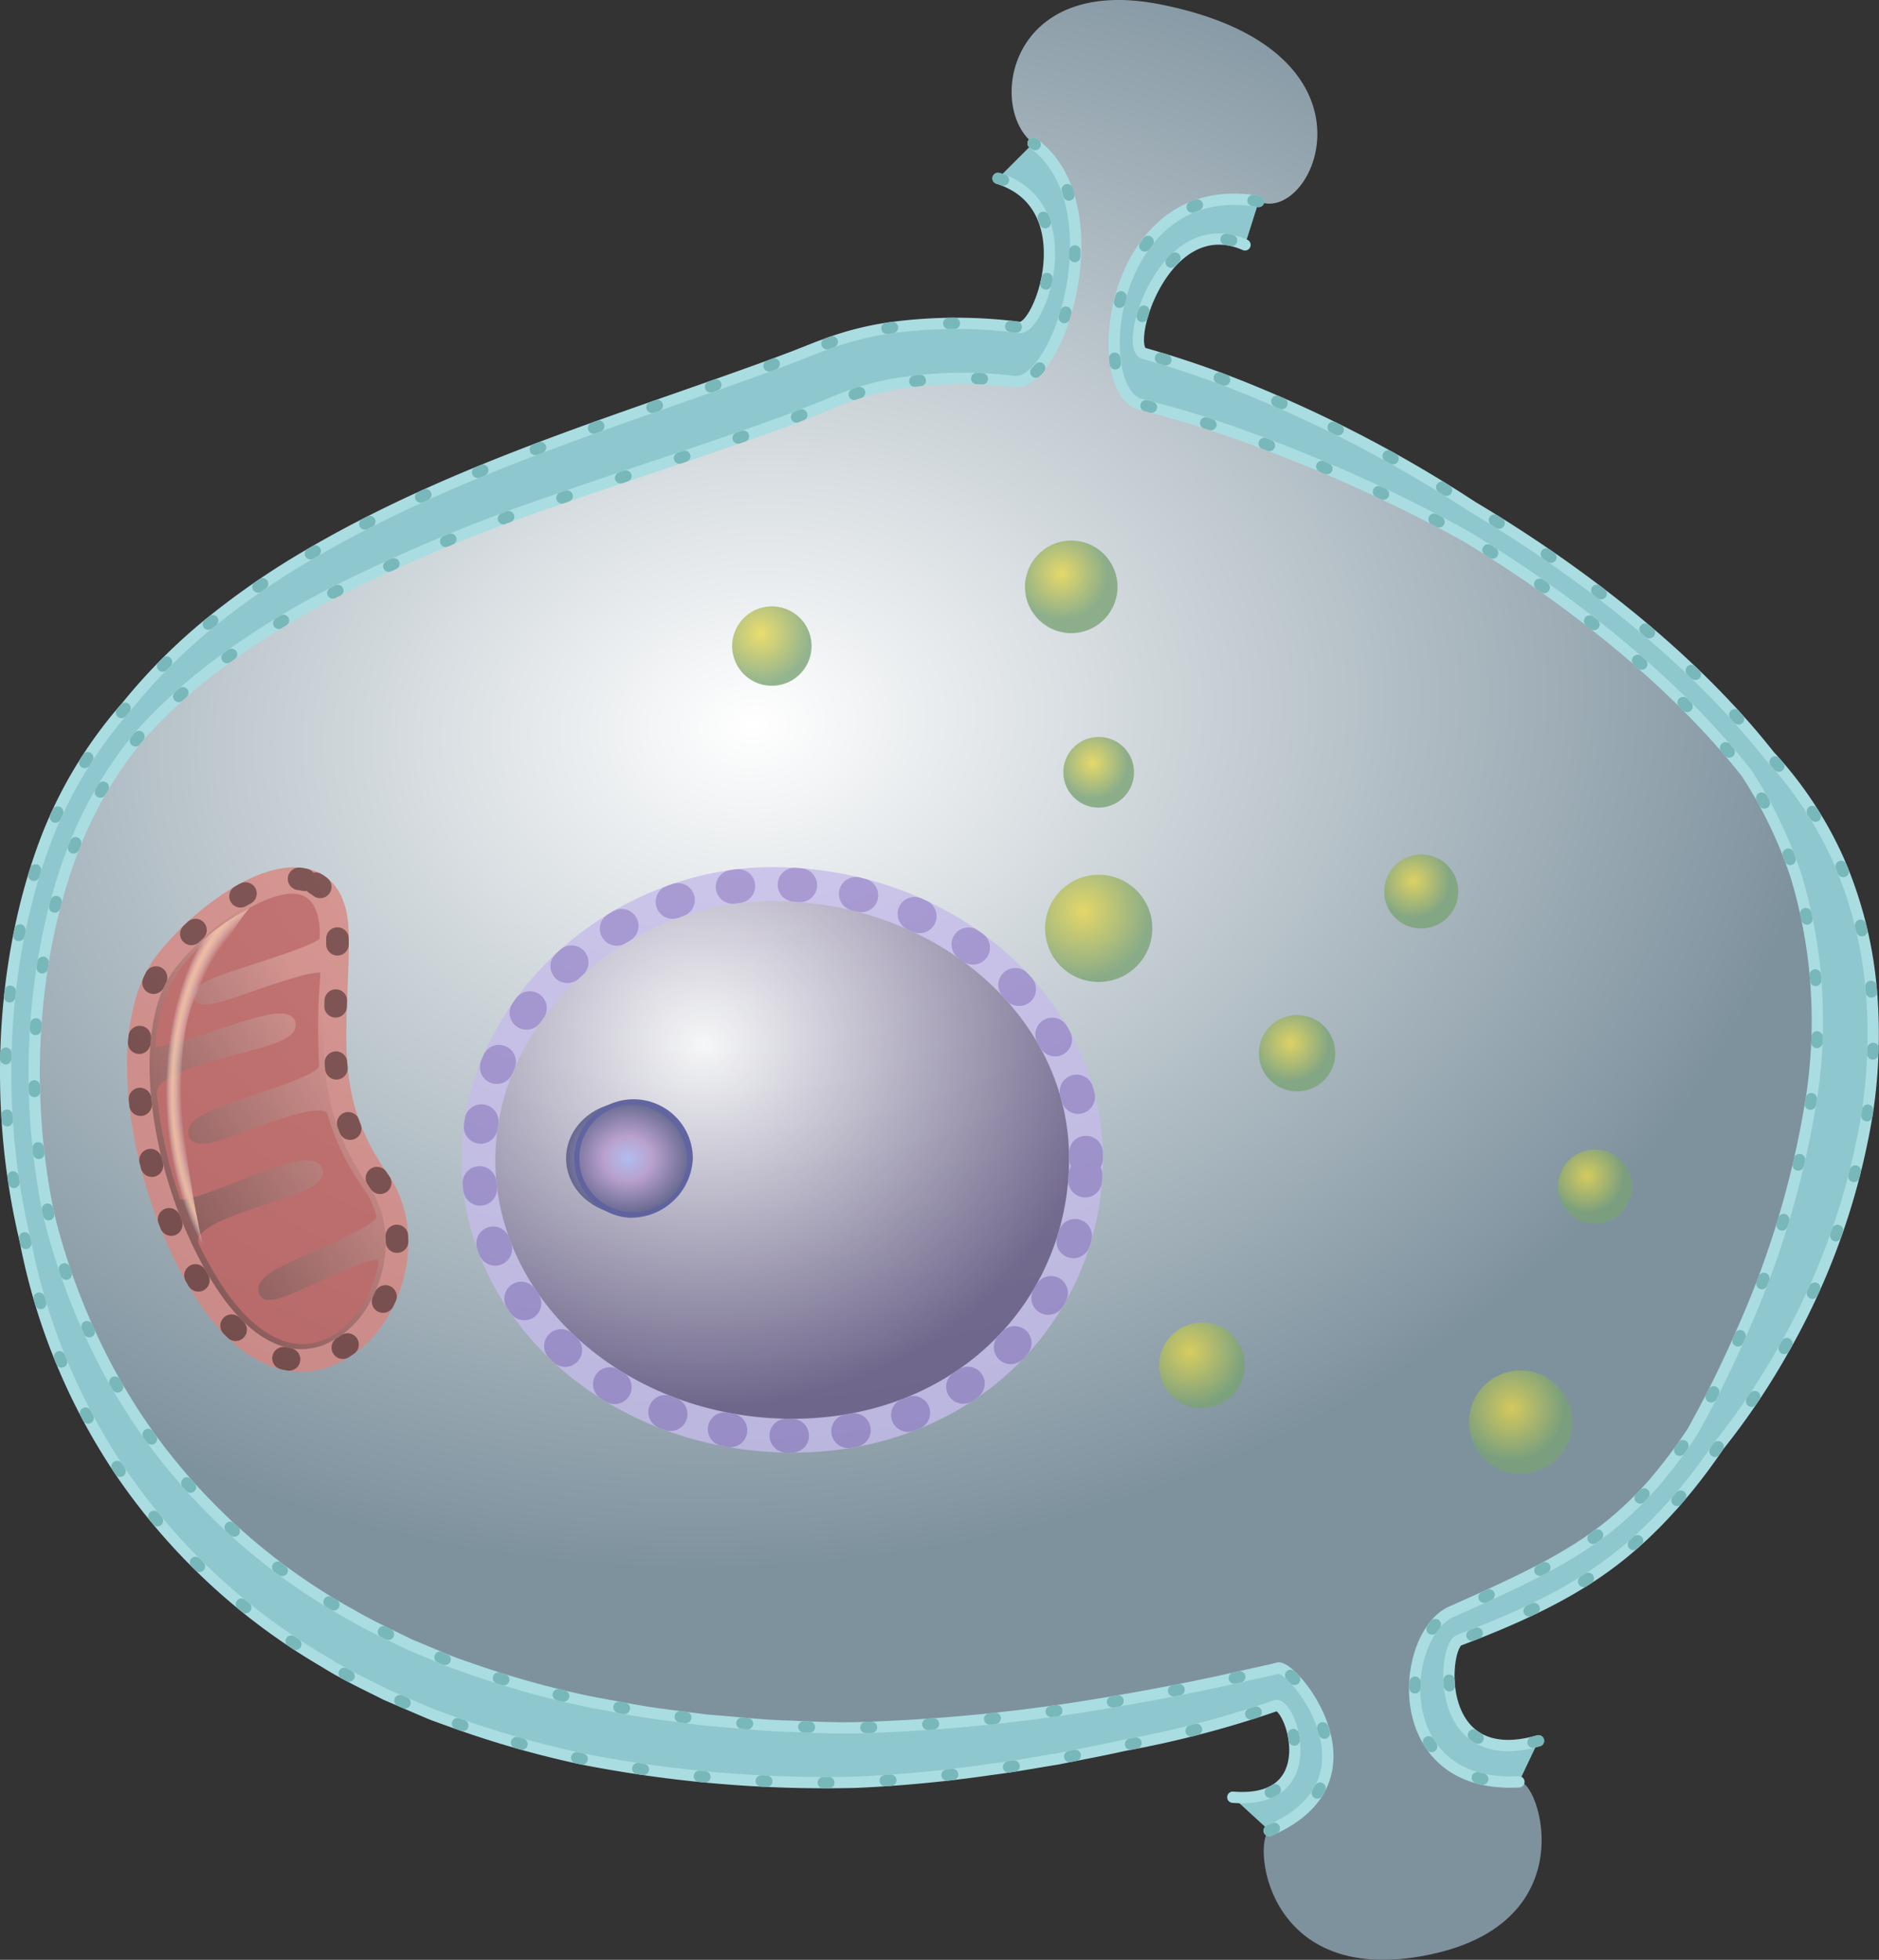 <svg id="Layer_1" data-name="Layer 1" xmlns="http://www.w3.org/2000/svg" xmlns:xlink="http://www.w3.org/1999/xlink" viewBox="0 0 166.557 173.67"><rect x="0" y="0" width="166.557" height="173.67" fill="#333333" stroke="none"/><defs><style>.cls-1{fill:url(#radial-gradient);}.cls-2{fill:url(#radial-gradient-2);}.cls-3{fill:url(#linear-gradient);}.cls-4{mask:url(#mask);}.cls-5{fill:url(#radial-gradient-3);}.cls-6{mask:url(#mask-2);}.cls-7{fill:#8ec8ce;}.cls-13,.cls-14,.cls-21,.cls-22,.cls-8,.cls-9{fill:none;}.cls-8{stroke:#aadde2;}.cls-13,.cls-14,.cls-22,.cls-8,.cls-9{stroke-linecap:round;stroke-linejoin:round;}.cls-9{stroke:#78b7ba;}.cls-14,.cls-22,.cls-9{stroke-dasharray:0.5 5;}.cls-10{opacity:0.8;}.cls-11{isolation:isolate;}.cls-12{stroke:#8679a8;fill:url(#radial-gradient-4);}.cls-12,.cls-21{stroke-miterlimit:10;}.cls-13{stroke:#c5bbea;}.cls-13,.cls-14{stroke-width:3px;}.cls-14{stroke:#9a87cc;}.cls-15{fill:url(#radial-gradient-5);}.cls-16{fill:#4b4b96;}.cls-17{fill:url(#linear-gradient-2);}.cls-18{fill:#c15c59;}.cls-19{mask:url(#mask-3);}.cls-20{fill:url(#radial-gradient-6);}.cls-21{stroke:#d8867f;}.cls-21,.cls-22{stroke-width:2px;}.cls-22{stroke:#6e3836;}.cls-23{fill:url(#radial-gradient-7);}.cls-24{fill:url(#radial-gradient-8);}.cls-25{fill:url(#radial-gradient-9);}.cls-26{fill:url(#radial-gradient-10);}.cls-27{fill:url(#radial-gradient-11);}.cls-28{fill:url(#radial-gradient-12);}.cls-29{fill:url(#radial-gradient-13);}.cls-30{fill:url(#radial-gradient-14);}.cls-31{fill:url(#radial-gradient-15);}</style><radialGradient id="radial-gradient" cx="62.074" cy="103.623" r="165.685" gradientTransform="translate(-2.114 50.485) rotate(-2.227) scale(1 0.536)" gradientUnits="userSpaceOnUse"><stop offset="0.755" stop-color="#fff"/><stop offset="0.76" stop-color="#e8e8e8"/><stop offset="0.771" stop-color="#b8b8b8"/><stop offset="0.782" stop-color="#8c8c8c"/><stop offset="0.794" stop-color="#666"/><stop offset="0.807" stop-color="#474747"/><stop offset="0.821" stop-color="#2d2d2d"/><stop offset="0.837" stop-color="#191919"/><stop offset="0.854" stop-color="#0b0b0b"/><stop offset="0.876" stop-color="#020202"/><stop offset="0.913"/></radialGradient><radialGradient id="radial-gradient-2" cx="44.012" cy="215.397" r="175.762" gradientTransform="matrix(0.36, 0.959, -0.485, 0.22, 158.287, -10.829)" gradientUnits="userSpaceOnUse"><stop offset="0.687" stop-color="#fff"/><stop offset="0.725" stop-color="#adadad"/><stop offset="0.763" stop-color="#636363"/><stop offset="0.794" stop-color="#2d2d2d"/><stop offset="0.817" stop-color="#0c0c0c"/><stop offset="0.83"/></radialGradient><linearGradient id="linear-gradient" x1="58.858" y1="173.591" x2="50.447" y2="145.869" gradientTransform="matrix(1.066, 0, 0, -0.956, -24.803, 260.263)" gradientUnits="userSpaceOnUse"><stop offset="0.036"/><stop offset="0.406" stop-color="#fff"/><stop offset="0.462" stop-color="#cacaca"/><stop offset="0.526" stop-color="#959595"/><stop offset="0.59" stop-color="#676767"/><stop offset="0.654" stop-color="#424242"/><stop offset="0.718" stop-color="#252525"/><stop offset="0.781" stop-color="#101010"/><stop offset="0.843" stop-color="#040404"/><stop offset="0.903"/></linearGradient><mask id="mask" x="-8.43" y="-4.64" width="182.442" height="182.442" maskUnits="userSpaceOnUse"><g transform="translate(-13.412 -11.307)"><rect class="cls-1" x="4.983" y="6.667" width="182.442" height="182.442"/></g></mask><radialGradient id="radial-gradient-3" cx="80.162" cy="75.586" r="95.831" gradientTransform="translate(-5.713 25.395) rotate(-5.997) scale(1 0.779)" gradientUnits="userSpaceOnUse"><stop offset="0" stop-color="#fff"/><stop offset="0.998" stop-color="#7e929e"/></radialGradient><mask id="mask-2" x="-50.595" y="-3.387" width="239.87" height="181.776" maskUnits="userSpaceOnUse"><g transform="translate(-13.412 -11.307)"><ellipse class="cls-2" cx="82.752" cy="98.808" rx="87.597" ry="122.317" transform="translate(-35.425 150.237) rotate(-73.571)"/></g></mask><radialGradient id="radial-gradient-4" cx="108.05" cy="841.801" r="32.126" gradientTransform="translate(-56.704 -749.197) scale(1.102 1)" gradientUnits="userSpaceOnUse"><stop offset="0" stop-color="#fff"/><stop offset="1" stop-color="#655782"/></radialGradient><radialGradient id="radial-gradient-5" cx="101.985" cy="851.86" r="6.2" gradientTransform="translate(-56.704 -749.197) scale(1.102 1)" gradientUnits="userSpaceOnUse"><stop offset="0" stop-color="#afbaf7"/><stop offset="0.312" stop-color="#b898ce"/><stop offset="0.803" stop-color="#515181"/></radialGradient><linearGradient id="linear-gradient-2" x1="65.241" y1="782.135" x2="40.51" y2="787.04" gradientTransform="matrix(0.999, -0.372, 0.334, 0.895, -280.891, -568.943)" gradientUnits="userSpaceOnUse"><stop offset="0" stop-color="#d8867f"/><stop offset="1" stop-color="#6e3836"/></linearGradient><mask id="mask-3" x="7.075" y="79.389" width="26.047" height="33.569" maskUnits="userSpaceOnUse"><g transform="translate(-13.412 -11.307)"><g id="SVGID"><rect class="cls-3" x="25.124" y="92.694" width="16.774" height="29.572" transform="translate(-35.433 18.476) rotate(-20.445)"/></g></g></mask><radialGradient id="radial-gradient-6" cx="-1056.627" cy="426.53" r="11.16" gradientTransform="matrix(-1.053, 0.104, 0.074, 1.877, -1105.472, -582.405)" gradientUnits="userSpaceOnUse"><stop offset="0.782" stop-color="#fff" stop-opacity="0"/><stop offset="0.852" stop-color="#ffba94"/><stop offset="0.9" stop-color="#fff" stop-opacity="0"/></radialGradient><radialGradient id="radial-gradient-7" cx="-94.861" cy="912.06" r="4.43" gradientTransform="translate(175.863 -844.756)" gradientUnits="userSpaceOnUse"><stop offset="0" stop-color="#e9d74d"/><stop offset="1" stop-color="#7aa375"/></radialGradient><radialGradient id="radial-gradient-8" cx="-67.711" cy="910.586" r="4.09" gradientTransform="translate(175.388 -848.567)" xlink:href="#radial-gradient-7"/><radialGradient id="radial-gradient-9" cx="-67.353" cy="927.59" r="3.161" gradientTransform="translate(177.739 -848.746)" xlink:href="#radial-gradient-7"/><radialGradient id="radial-gradient-10" cx="-70.016" cy="940.49" r="5.98" gradientTransform="translate(179.698 -848.606)" xlink:href="#radial-gradient-7"/><radialGradient id="radial-gradient-11" cx="-40.686" cy="941.96" r="3.272" gradientTransform="translate(179.523 -852.688)" xlink:href="#radial-gradient-7"/><radialGradient id="radial-gradient-12" cx="-53.5" cy="954.655" r="3.414" gradientTransform="translate(181.442 -850.985)" xlink:href="#radial-gradient-7"/><radialGradient id="radial-gradient-13" cx="-66.205" cy="980.469" r="4.784" gradientTransform="translate(185.275 -849.514)" xlink:href="#radial-gradient-7"/><radialGradient id="radial-gradient-14" cx="-29.144" cy="970.028" r="3.272" gradientTransform="translate(183.381 -854.605)" xlink:href="#radial-gradient-7"/><radialGradient id="radial-gradient-15" cx="-38.672" cy="989.475" r="4.609" gradientTransform="translate(186.27 -853.462)" xlink:href="#radial-gradient-7"/></defs><title>necrotic_cell</title><g id="CELL"><g class="cls-4"><path id="CELL-2" data-name="CELL" class="cls-5" d="M86.9,166.862A130.162,130.162,0,0,0,126.3,160.9c2.379-.734,7.921,7.222-.375,12.622-1.461.951-.445,13.839,13.89,11.059s9.992-15.647,8.248-15.377c-10.109,1.562-7.346-13.085-5.85-13.581,9.56-3.17,13.974-6.65,18.691-11.956,8.15-9.168,26.367-41.5,8.505-64.44C157.8,64.32,134.833,51.2,114.937,44.949c-5.185-1.628,2.762-18.974,10.051-15.794,4.861,2.121,11.87-13.375-8.72-17.458C102.809,9.028,100.911,20.822,104.989,24c9.085,7.087-.694,18.782-1.922,18.66-6.169-.612-11.729-.129-16.164,1.719C66.49,52.889,29.066,59.837,18.86,85.707S16.308,166.011,86.9,166.862Z" transform="translate(-13.412 -11.307)"/></g><g class="cls-6"><g id="MEMBRANE"><path id="MEMBRANE-2" data-name="MEMBRANE" class="cls-7" d="M101.881,27.113c7.638,2.646,3.786,13.446,1.892,13.208a43.685,43.685,0,0,0-11.537.047,27.731,27.731,0,0,0-5.8,1.506c-.506.178-.888.338-1.306.5l-1.24.491c-.839.312-1.667.639-2.516.94-13.5,4.916-27.791,9.135-40.673,16.71a69.1,69.1,0,0,0-9.188,6.407A50.735,50.735,0,0,0,24.649,73.9a39.049,39.049,0,0,0-6.976,11.342c-3.791,9.609-5.163,22.9-2.014,36.057A55.376,55.376,0,0,0,24.27,141.99a55.962,55.962,0,0,0,17.953,16.618c1.739,1.1,3.6,1.963,5.433,2.888l2.82,1.213c.472.2.939.409,1.415.594l1.441.518a87.4,87.4,0,0,0,11.739,3.368,111.885,111.885,0,0,0,24.146,2.057,118.237,118.237,0,0,0,12.044-1.142c1.991-.249,3.958-.618,5.934-.934,1.961-.4,3.927-.76,5.877-1.2a90.324,90.324,0,0,0,13.4-3.509c1.334-.456,4.453,8.708-3.781,8.107l3.228,2.955c10.364-4.5,2.157-14.741.785-14.4h0c-.949.239-1.912.434-2.866.653-3.816.879-7.662,1.632-11.52,2.287a158.708,158.708,0,0,1-23.2,2.353c-1.895.027-3.84-.064-5.779-.149-1.942-.041-3.865-.251-5.794-.411l-1.446-.119-1.436-.182-2.871-.371c-1.91-.264-3.795-.658-5.69-.989a82.386,82.386,0,0,1-11.074-3.057l-1.355-.47c-.446-.168-.882-.362-1.324-.541l-2.639-1.1c-1.7-.844-3.442-1.631-5.081-2.59a54.641,54.641,0,0,1-17.138-14.758,53.379,53.379,0,0,1-5.9-9.808,58.517,58.517,0,0,1-3.847-10.9c-.007-.027-.012-.055-.019-.082-2.486-12-1.134-23.957,2.322-32.716a36.11,36.11,0,0,1,5.8-9.734,47.575,47.575,0,0,1,7.719-6.88A73.381,73.381,0,0,1,42.634,64a151.434,151.434,0,0,1,19.831-8.3c6.813-2.4,13.747-4.565,20.679-7.11.864-.317,1.728-.668,2.592-1l1.294-.529c.427-.174.884-.369,1.238-.492a22.76,22.76,0,0,1,4.738-1.279,27.847,27.847,0,0,1,10.255-.177c3.061.677,10.216-14.434,1.729-21.108Zm23.107,2.042c-13.83-2.634-14.749,17.633-10.87,17.885,3.388.22,6.556,1.86,9.782,2.983a136.586,136.586,0,0,1,19.384,8.758c10.265,6.2,19.09,13.579,24.941,21.017a39.231,39.231,0,0,1,4.4,9.124,44.645,44.645,0,0,1,1.262,20.3,81.954,81.954,0,0,1-6.04,20.048,97.884,97.884,0,0,1-4.4,8.894,45.3,45.3,0,0,1-3.5,4.656c-4.467,5.025-8.9,7.184-17.849,11.295-4.448,2.044-5.9,15.657,5.962,15.09l1.727-3.637c-9.273,2.818-8.4-8.4-7.035-8.914,9.609-3.6,14.243-6.673,19.1-12.139a50.838,50.838,0,0,0,3.9-5.066,63.361,63.361,0,0,0,5.667-8.388,62.64,62.64,0,0,0,7.508-21.075,46.158,46.158,0,0,0,.32-11.408,36.675,36.675,0,0,0-2.883-11.1,34.141,34.141,0,0,0-6.116-9.224c-6.157-7.838-15.5-15.594-26.325-22.047a114.92,114.92,0,0,0-18.6-9.881,89.094,89.094,0,0,0-10.52-3.709c-1.787-.505,2.064-12.976,8.971-9.609Z" transform="translate(-13.412 -11.307)"/><path id="MEMBRANE-3" data-name="MEMBRANE" class="cls-8" d="M101.881,27.113c7.7,2.413,3.709,13.436,1.892,13.208a43.685,43.685,0,0,0-11.537.047,27.731,27.731,0,0,0-5.8,1.506c-.506.178-.888.338-1.306.5l-1.24.491c-.839.312-1.667.639-2.516.94-13.5,4.916-27.791,9.135-40.673,16.71a69.1,69.1,0,0,0-9.188,6.407A50.735,50.735,0,0,0,24.649,73.9a39.049,39.049,0,0,0-6.976,11.342c-3.791,9.609-5.163,22.9-2.014,36.057A55.376,55.376,0,0,0,24.27,141.99a55.962,55.962,0,0,0,17.953,16.618c1.739,1.1,3.6,1.963,5.433,2.888l2.82,1.213c.472.2.939.409,1.415.594l1.441.518a87.4,87.4,0,0,0,11.739,3.368,111.885,111.885,0,0,0,24.146,2.057,118.237,118.237,0,0,0,12.044-1.142c1.991-.249,3.958-.618,5.934-.934,1.961-.4,3.927-.76,5.877-1.2a90.241,90.241,0,0,0,13.4-3.509c1.331-.455,4.5,8.777-3.781,8.107m27.093-5c-9.382,2.681-8.478-8.37-7.035-8.914,9.512-3.586,14.282-6.717,19.1-12.139a50.838,50.838,0,0,0,3.9-5.066,63.361,63.361,0,0,0,5.667-8.388,62.64,62.64,0,0,0,7.508-21.075,46.158,46.158,0,0,0,.32-11.408,36.675,36.675,0,0,0-2.883-11.1,34.141,34.141,0,0,0-6.116-9.224c-6.157-7.838-15.5-15.594-26.325-22.047a114.92,114.92,0,0,0-18.6-9.881,89.094,89.094,0,0,0-10.52-3.709c-1.86-.526,1.779-12.764,8.971-9.609m1.206-3.851c-13.363-2.32-15.2,16.909-10.386,18.01a88.6,88.6,0,0,1,9.3,2.859,136.586,136.586,0,0,1,19.384,8.758c10.265,6.2,19.09,13.579,24.941,21.017a39.231,39.231,0,0,1,4.4,9.124,44.645,44.645,0,0,1,1.262,20.3,81.954,81.954,0,0,1-6.04,20.048,97.884,97.884,0,0,1-4.4,8.894,45.3,45.3,0,0,1-3.5,4.656c-4.485,5.045-8.8,7.3-17.849,11.295-4.63,2.044-5.736,15.7,5.962,15.09m-22.138,4.319c10.476-4.487,2.1-14.734.785-14.4-.155.039.155-.037,0,0h0c-.949.239-1.912.434-2.866.653-3.816.879-7.662,1.632-11.52,2.287a158.708,158.708,0,0,1-23.2,2.353c-1.895.027-3.84-.064-5.779-.149-1.942-.041-3.865-.251-5.794-.411l-1.446-.119-1.436-.182-2.871-.371c-1.91-.264-3.795-.658-5.69-.989a82.386,82.386,0,0,1-11.074-3.057l-1.355-.47c-.446-.168-.882-.362-1.324-.541l-2.639-1.1c-1.7-.844-3.442-1.631-5.081-2.59a54.641,54.641,0,0,1-17.138-14.758,53.379,53.379,0,0,1-5.9-9.808,58.517,58.517,0,0,1-3.847-10.9c-.007-.027-.012-.055-.019-.082-2.486-12-1.134-23.957,2.322-32.716a36.11,36.11,0,0,1,5.8-9.734,47.575,47.575,0,0,1,7.719-6.88A73.381,73.381,0,0,1,42.634,64a151.434,151.434,0,0,1,19.831-8.3c6.813-2.4,13.747-4.565,20.679-7.11.864-.317,1.728-.668,2.592-1l1.294-.529c.427-.174.884-.369,1.238-.492a22.76,22.76,0,0,1,4.738-1.279,36.86,36.86,0,0,1,10.255-.177c4.1.518,9.1-15.8,1.729-21.108" transform="translate(-13.412 -11.307)"/><path id="MEMBRANE-4" data-name="MEMBRANE" class="cls-9" d="M101.881,27.113c7.656,2.088,3.8,13.448,1.892,13.208a43.685,43.685,0,0,0-11.537.047,27.731,27.731,0,0,0-5.8,1.506c-.506.178-.888.338-1.306.5l-1.24.491c-.839.312-1.667.639-2.516.94-13.5,4.916-27.791,9.135-40.673,16.71a69.1,69.1,0,0,0-9.188,6.407A50.735,50.735,0,0,0,24.649,73.9a39.049,39.049,0,0,0-6.976,11.342c-3.791,9.609-5.163,22.9-2.014,36.057A55.376,55.376,0,0,0,24.27,141.99a55.962,55.962,0,0,0,17.953,16.618c1.739,1.1,3.6,1.963,5.433,2.888l2.82,1.213c.472.2.939.409,1.415.594l1.441.518a87.4,87.4,0,0,0,11.739,3.368,111.885,111.885,0,0,0,24.146,2.057,118.237,118.237,0,0,0,12.044-1.142c1.991-.249,3.958-.618,5.934-.934,1.961-.4,3.927-.76,5.877-1.2a90.241,90.241,0,0,0,13.4-3.509c1.331-.455,4.528,8.777-3.781,8.107m27.093-5c-9.382,2.681-8.478-8.37-7.035-8.914,9.512-3.586,14.282-6.717,19.1-12.139a50.838,50.838,0,0,0,3.9-5.066,63.361,63.361,0,0,0,5.667-8.388,62.64,62.64,0,0,0,7.508-21.075,46.158,46.158,0,0,0,.32-11.408,36.675,36.675,0,0,0-2.883-11.1,34.141,34.141,0,0,0-6.116-9.224c-6.157-7.838-15.5-15.594-26.325-22.047a114.92,114.92,0,0,0-18.6-9.881,89.094,89.094,0,0,0-10.52-3.709c-1.769-.5,1.64-12.811,8.971-9.609m1.206-3.851c-13.224-2.413-15.166,16.915-10.536,17.971a89.47,89.47,0,0,1,9.448,2.9,136.586,136.586,0,0,1,19.384,8.758c10.265,6.2,19.09,13.579,24.941,21.017a39.231,39.231,0,0,1,4.4,9.124,44.645,44.645,0,0,1,1.262,20.3,81.954,81.954,0,0,1-6.04,20.048,97.884,97.884,0,0,1-4.4,8.894,45.3,45.3,0,0,1-3.5,4.656c-4.476,5.035-8.813,7.327-17.849,11.295-4.448,1.953-5.909,15.617,5.962,15.09m-22.138,4.319c10.435-4.452,2.087-14.731.785-14.4-.171.043.172-.041,0,0h0c-.949.239-1.912.434-2.866.653-3.816.879-7.662,1.632-11.52,2.287a158.708,158.708,0,0,1-23.2,2.353c-1.895.027-3.84-.064-5.779-.149-1.942-.041-3.865-.251-5.794-.411l-1.446-.119-1.436-.182-2.871-.371c-1.91-.264-3.795-.658-5.69-.989a82.386,82.386,0,0,1-11.074-3.057l-1.355-.47c-.446-.168-.882-.362-1.324-.541l-2.639-1.1c-1.7-.844-3.442-1.631-5.081-2.59a54.641,54.641,0,0,1-17.138-14.758,53.379,53.379,0,0,1-5.9-9.808,58.517,58.517,0,0,1-3.847-10.9c-.007-.027-.012-.055-.019-.082-2.486-12-1.134-23.957,2.322-32.716a36.11,36.11,0,0,1,5.8-9.734,47.575,47.575,0,0,1,7.719-6.88A73.381,73.381,0,0,1,42.634,64a151.434,151.434,0,0,1,19.831-8.3c6.813-2.4,13.747-4.565,20.679-7.11.864-.317,1.728-.668,2.592-1l1.294-.529c.427-.174.884-.369,1.238-.492a22.76,22.76,0,0,1,4.738-1.279,36.376,36.376,0,0,1,10.255-.177c4.569.6,8.689-16.978,1.729-21.108" transform="translate(-13.412 -11.307)"/></g></g><g id="NUCLEUS" class="cls-10"><g id="NUCLEUS-2" data-name="NUCLEUS" class="cls-11"><ellipse class="cls-12" cx="69.336" cy="102.782" rx="26.929" ry="24.443"/><path class="cls-13" d="M109.677,113.954c0-13.425-12.467-24.308-27.846-24.308-13.4,0-26.011,11.018-26.011,24.443s12.442,24.443,27.821,24.443S109.677,127.379,109.677,113.954Z" transform="translate(-13.412 -11.307)"/><path class="cls-14" d="M109.677,113.954c0-13.425-12.467-24.308-27.846-24.308-13.4,0-26.011,11.018-26.011,24.443s12.442,24.443,27.821,24.443S109.677,127.379,109.677,113.954Z" transform="translate(-13.412 -11.307)"/></g><g id="NUCLEOLUS"><ellipse class="cls-15" cx="55.674" cy="102.647" rx="5.495" ry="4.987"/><path class="cls-16" d="M69.086,119.211a5.257,5.257,0,1,1,5.742-5.257A5.5,5.5,0,0,1,69.086,119.211Zm0-10.02a4.785,4.785,0,1,0,5.247,4.763A5.024,5.024,0,0,0,69.086,109.191Z" transform="translate(-13.412 -11.307)"/></g></g><g id="MITOCHONDRION" class="cls-10"><path class="cls-17" d="M40.418,89.27c-3.426-.8-8.979,3.106-12.212,7.162-4.841,6.106-2.209,20.543,3.37,29.289,3.382,5.312,6.761,6.276,8.971,6.129a6.756,6.756,0,0,0,1.894-.416,9.192,9.192,0,0,0,4.5-4c1.86-3.11,2.551-7.911.006-11.554-4.2-5.924-3.955-10.9-3.739-16.682.062-1.715.155-3.489.106-5.356C43.213,90.548,41.7,89.518,40.418,89.27Z" transform="translate(-13.412 -11.307)"/><path class="cls-18" d="M41.814,97.5c-.852-.117-4.1,1-5.871,1.609-3.251,1.115-4.308,1.461-4.987,1.086a.959.959,0,0,1-.4-.626c-.017-1.057,1.609-1.615,5.6-2.91,1.925-.621,5.05-1.641,5.6-2.185a1.519,1.519,0,0,1,.015-.537c-.081-1.952-.665-3.087-1.85-3.37-2.416-.549-7.369,2.506-10.539,6.587a12.5,12.5,0,0,0-2.157,6.942,31.114,31.114,0,0,0,5.224-1.464c3.977-1.337,5.792-1.821,6.676-1.329a.884.884,0,0,1,.49.736c.112,1.312-1.956,1.841-5.049,2.656-2.951.762-7.48,1.919-7.242,3.57a38.462,38.462,0,0,0,2.075,9.328c.742.11,3.567-.991,5.255-1.669,3.819-1.472,6.6-2.556,7.292-1.123a.9.9,0,0,1-.047.887c-.441.841-1.877,1.328-4.607,2.249-.821.258-1.783.568-2.683.9-1.7.635-3.219,1.345-3.581,2.108a.813.813,0,0,0,.048.707,36.1,36.1,0,0,0,1.8,3.243c2.624,4.145,5.656,6.06,8.481,5.393,2.73-.631,5.017-3.61,5.614-7.216a.059.059,0,0,0-.032-.085c-.584-.266-3.85,1.242-5.413,1.969-2.9,1.324-4.513,2.069-5.082,1.121a1.051,1.051,0,0,1-.064-.894c.378-1.011,2.129-1.809,5.191-3.143,1.673-.72,5.1-2.238,5.222-2.914a8.243,8.243,0,0,0-1.139-2.475,21.4,21.4,0,0,1-3.21-6.585c-.047-.127-.079-.212-.205-.262-1.026-.439-4.356.754-6.581,1.583-2.746,1.024-4.229,1.528-5.019,1.146a.956.956,0,0,1-.521-.676c-.3-1.531,2.3-2.357,5.9-3.553,1.578-.54,5.713-1.888,5.68-2.553A59.937,59.937,0,0,1,41.7,99.23C41.751,98.633,41.767,98.1,41.814,97.5Z" transform="translate(-13.412 -11.307)"/><g class="cls-19"><path id="LIGHT" class="cls-20" d="M35.574,91.753c-1.325.784-8.5,4.234-8.324,12.383.164,7.237.735,11.229,4.4,18.609,0,0-4.244-16.736-.777-23.345S35.574,91.753,35.574,91.753Z" transform="translate(-13.412 -11.307)"/></g><path class="cls-21" d="M40.418,89.27c-3.426-.8-8.979,3.106-12.212,7.162-4.841,6.106-2.209,20.543,3.37,29.289,3.382,5.312,6.761,6.276,8.971,6.129a6.756,6.756,0,0,0,1.894-.416,9.192,9.192,0,0,0,4.5-4c1.86-3.11,2.551-7.911.006-11.554-4.2-5.924-3.955-10.9-3.739-16.682.062-1.715.155-3.489.106-5.356C43.213,90.548,41.7,89.518,40.418,89.27Z" transform="translate(-13.412 -11.307)"/><path class="cls-22" d="M40.418,89.27c-3.426-.8-8.979,3.106-12.212,7.162-4.841,6.106-2.209,20.543,3.37,29.289,3.382,5.312,6.761,6.276,8.971,6.129a6.756,6.756,0,0,0,1.894-.416,9.192,9.192,0,0,0,4.5-4c1.86-3.11,2.551-7.911.006-11.554-4.2-5.924-3.955-10.9-3.739-16.682.062-1.715.155-3.489.106-5.356C43.213,90.548,41.7,89.518,40.418,89.27Z" transform="translate(-13.412 -11.307)"/></g><g id="LYSOSOME" class="cls-10"><circle id="LYSOSOME-2" data-name="LYSOSOME" class="cls-23" cx="81.831" cy="68.557" r="3.52" transform="translate(-22.296 0.972) rotate(-8.141)"/><circle id="LYSOSOME-3" data-name="LYSOSOME" class="cls-24" cx="108.371" cy="63.31" r="4.101" transform="translate(-21.286 4.678) rotate(-8.141)"/><circle id="LYSOSOME-4" data-name="LYSOSOME" class="cls-25" cx="110.801" cy="79.743" r="3.134" transform="translate(-23.588 5.187) rotate(-8.141)"/><circle id="LYSOSOME-5" data-name="LYSOSOME" class="cls-26" cx="110.801" cy="93.574" r="4.752" transform="translate(-25.547 5.327) rotate(-8.141)"/><circle id="LYSOSOME-6" data-name="LYSOSOME" class="cls-27" cx="139.392" cy="90.305" r="3.281" transform="translate(-24.796 9.343) rotate(-8.141)"/><circle id="LYSOSOME-7" data-name="LYSOSOME" class="cls-28" cx="128.389" cy="104.64" r="3.385" transform="translate(-26.937 7.929) rotate(-8.141)"/><circle id="LYSOSOME-8" data-name="LYSOSOME" class="cls-29" cx="119.965" cy="132.308" r="3.801" transform="translate(-30.94 7.015) rotate(-8.141)"/><circle id="LYSOSOME-9" data-name="LYSOSOME" class="cls-30" cx="154.793" cy="116.455" r="3.281" transform="translate(-28.344 11.787) rotate(-8.141)"/><circle id="LYSOSOME-10" data-name="LYSOSOME" class="cls-31" cx="148.202" cy="137.323" r="4.57" transform="translate(-31.365 11.064) rotate(-8.141)"/></g></g></svg>